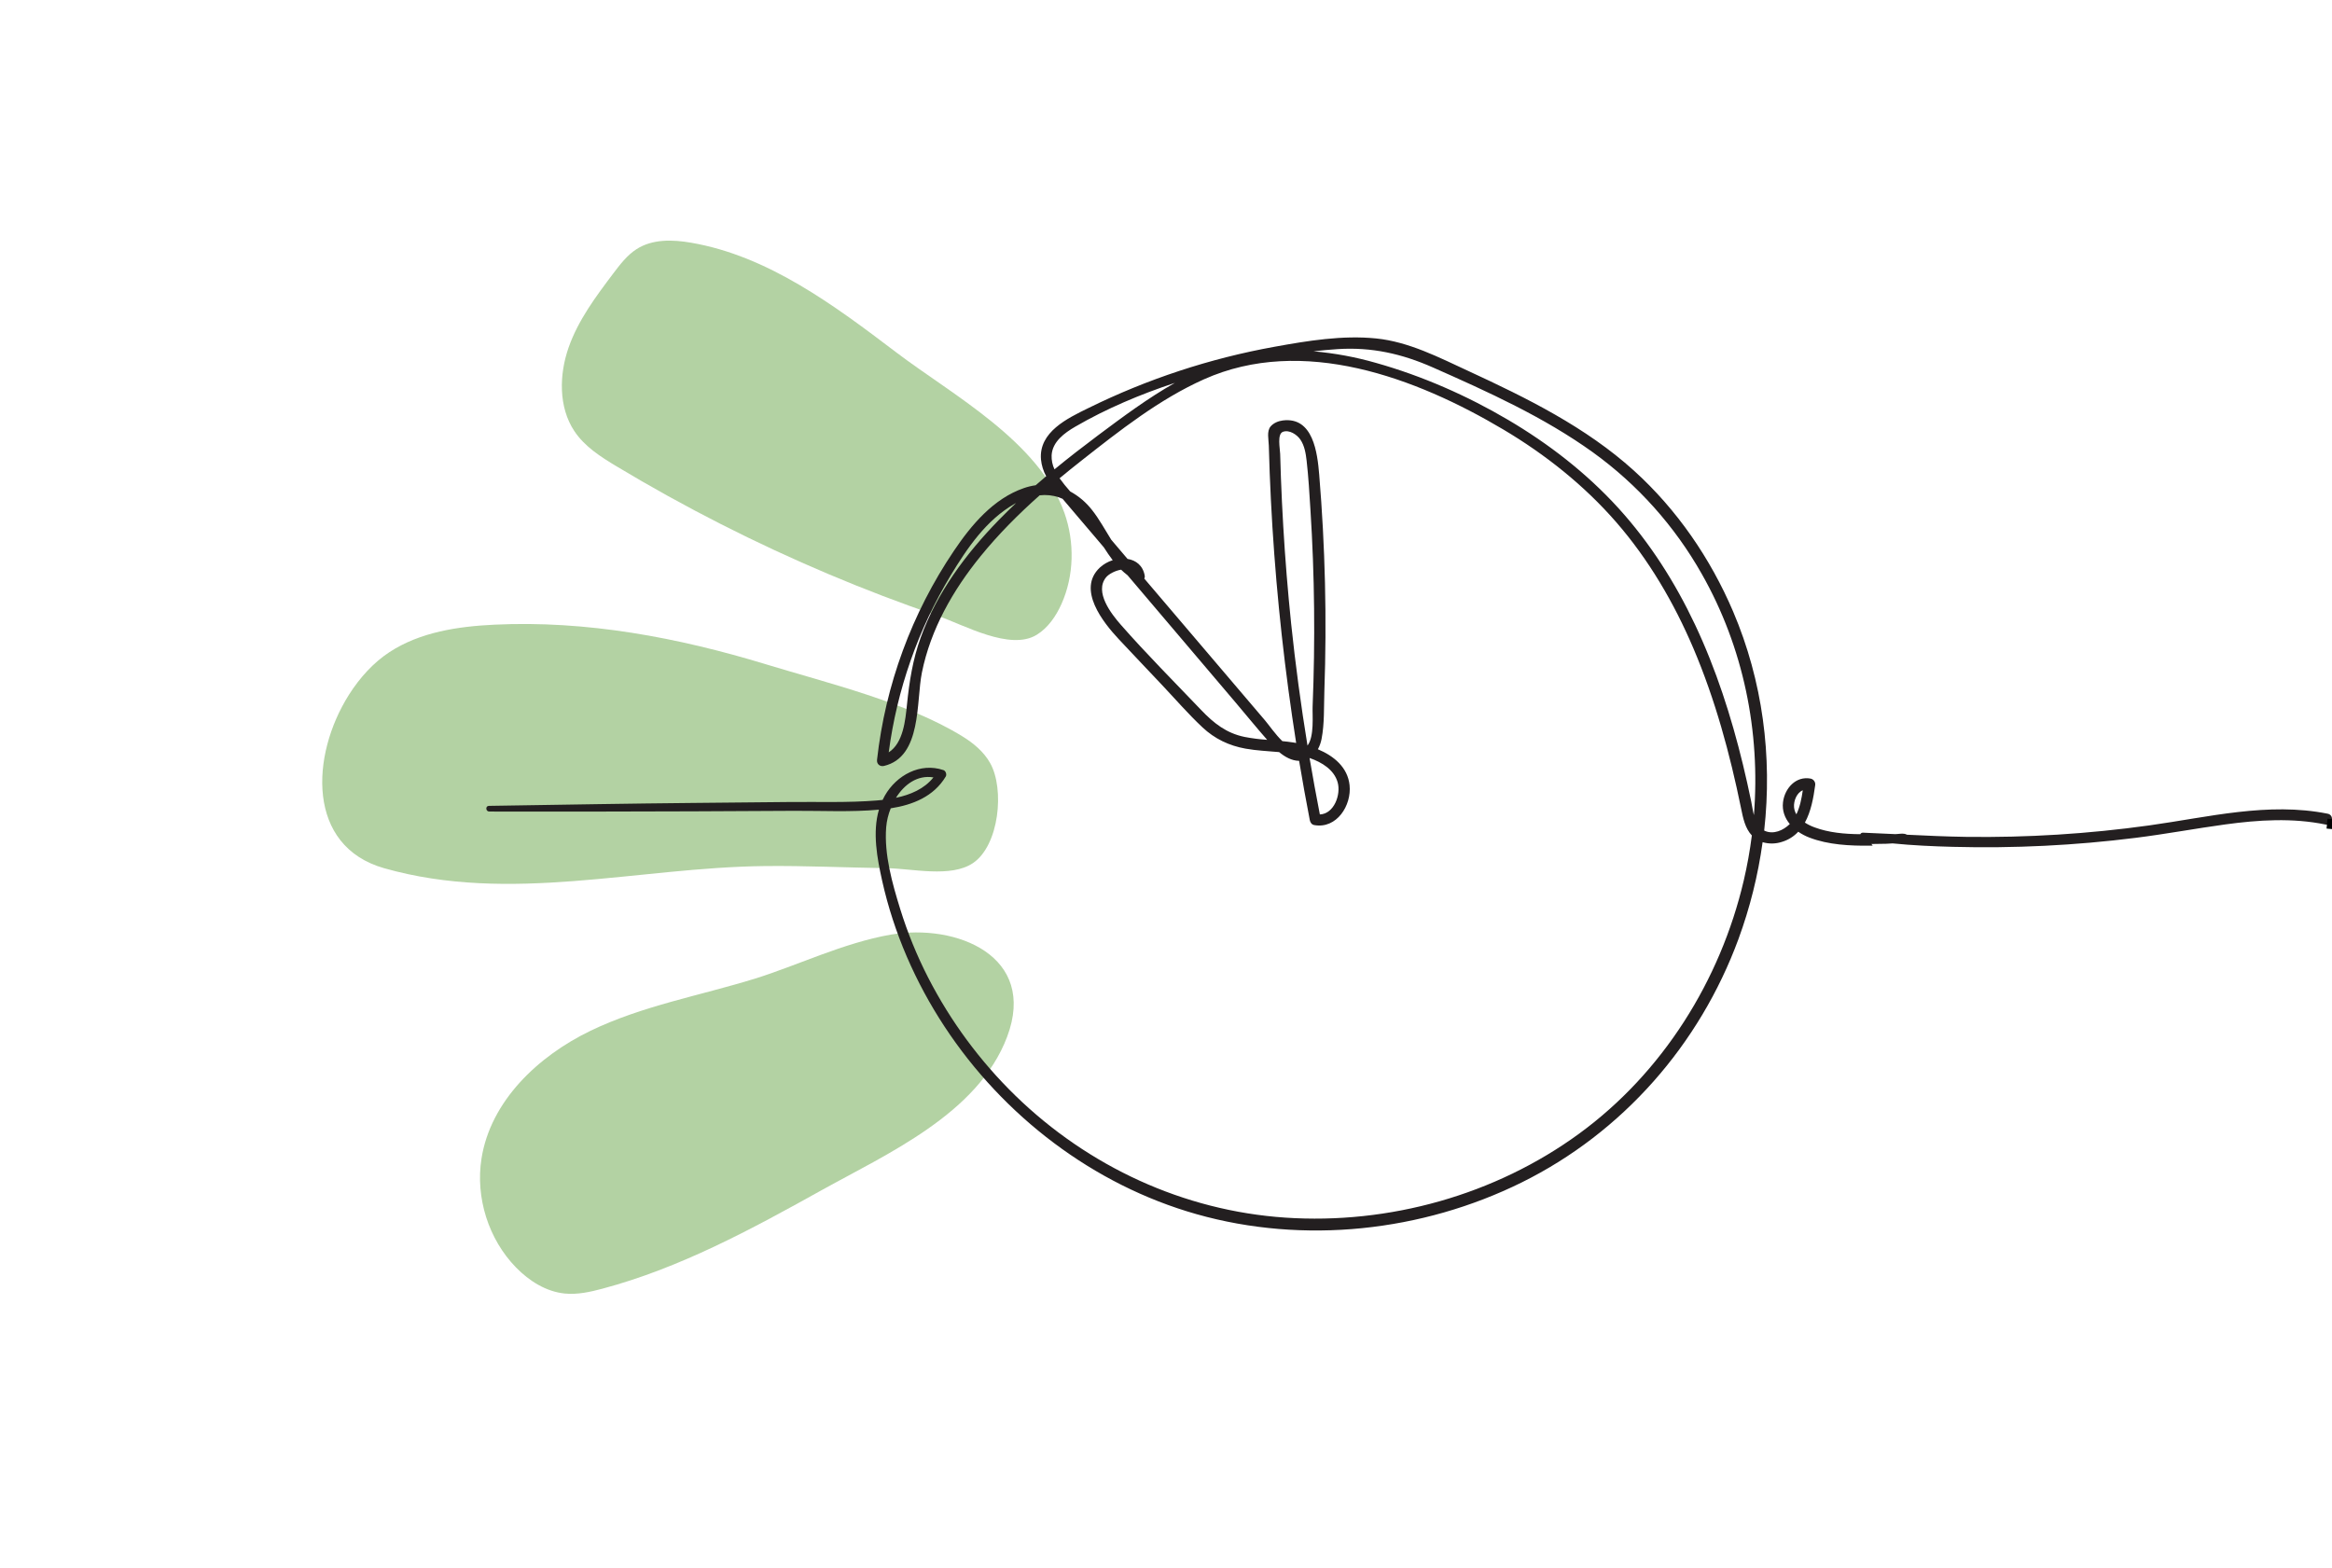 <svg width="235" height="158" viewBox="0 0 235 158" fill="none" xmlns="http://www.w3.org/2000/svg">
<path fill-rule="evenodd" clip-rule="evenodd" d="M35.16 70.019C31.289 76.145 30.894 85.275 38.713 87.494C51.423 91.1 64.202 87.415 77.085 87.276C81.185 87.232 85.274 87.432 89.372 87.49C91.922 87.526 95.818 88.476 98.047 86.977C100.689 85.199 101.256 79.511 99.777 76.893C99.136 75.756 98.103 74.896 96.999 74.215C91.409 70.766 83.441 68.85 77.162 66.937C68.32 64.243 59.102 62.507 49.826 62.951C46.147 63.127 42.347 63.692 39.247 65.717C37.672 66.746 36.272 68.259 35.16 70.019Z" fill="#B3D2A3"/>
<path fill-rule="evenodd" clip-rule="evenodd" d="M90.353 35.537C95.951 39.785 104.724 44.475 107.27 51.706C108.302 54.637 108.244 58.02 106.964 60.874C106.41 62.108 105.608 63.266 104.489 63.961C101.796 65.635 97.11 62.955 94.471 62.051C90.777 60.786 87.125 59.392 83.522 57.87C76.16 54.762 69.006 51.126 62.127 46.992C60.537 46.036 58.912 45.007 57.867 43.427C56.285 41.037 56.335 37.764 57.304 35.006C58.274 32.248 60.045 29.885 61.786 27.575C62.478 26.658 63.191 25.721 64.14 25.11C65.755 24.071 67.784 24.139 69.638 24.458C77.382 25.786 84.019 30.729 90.353 35.537Z" fill="#B3D2A3"/>
<path fill-rule="evenodd" clip-rule="evenodd" d="M89.744 94.189C96.382 93.03 104.553 96.344 101.492 104.476C98.568 112.244 89.406 116.262 82.711 119.988C75.684 123.899 68.526 127.779 60.724 129.862C59.48 130.195 58.196 130.482 56.916 130.355C55.03 130.168 53.324 129.087 51.996 127.725C49.23 124.887 47.901 120.691 48.521 116.755C49.436 110.95 54.221 106.435 59.477 103.891C64.734 101.346 70.564 100.332 76.136 98.603C80.216 97.337 85.018 95.015 89.744 94.189Z" fill="#B3D2A3"/>
<g clip-path="url(#clip0_401_3)">
<path d="M234.568 82.001C228.574 80.8 222.523 82.352 216.59 83.179C210.47 84.032 204.294 84.418 198.116 84.334C196.128 84.306 194.141 84.212 192.163 84.118C191.866 83.948 191.542 84.023 191.207 84.045L190.998 84.059C189.91 84.005 188.823 83.952 187.734 83.912C187.679 83.909 187.624 83.921 187.576 83.948C187.528 83.975 187.489 84.016 187.464 84.065C185.89 84.056 184.269 83.905 182.849 83.374C182.51 83.251 182.186 83.091 181.882 82.897C182.498 81.777 182.749 80.386 182.918 79.14C182.944 78.99 182.911 78.836 182.826 78.71C182.741 78.583 182.61 78.495 182.461 78.463C180.973 78.181 179.847 79.444 179.677 80.842C179.572 81.697 179.865 82.441 180.361 83.04C179.702 83.688 178.729 84.11 177.856 83.734C177.83 83.722 177.805 83.71 177.78 83.697C178.615 76.24 177.629 68.617 174.653 61.634C172.365 56.272 168.991 51.352 164.656 47.429C159.805 43.039 153.871 40.114 147.978 37.391C145.009 36.021 141.979 34.444 138.677 34.107C135.286 33.762 131.774 34.34 128.44 34.944C121.926 36.118 115.609 38.199 109.673 41.125C107.582 42.148 104.662 43.532 104.902 46.309C104.963 46.899 105.14 47.472 105.424 47.993C105.07 48.292 104.718 48.594 104.368 48.9C103.963 48.957 103.564 49.053 103.177 49.188C100.108 50.247 97.882 52.906 96.128 55.509C91.879 61.801 89.22 69.029 88.38 76.572C88.333 76.996 88.672 77.282 89.082 77.186C92.918 76.277 92.311 70.695 92.901 67.779C93.784 63.416 96.026 59.484 98.812 56.055C100.613 53.837 102.633 51.813 104.768 49.916C105.423 49.839 106.087 49.909 106.711 50.121C106.839 50.165 106.961 50.215 107.082 50.27C108.155 51.547 109.248 52.81 110.325 54.084L111.238 55.161C111.521 55.606 111.813 56.041 112.13 56.453C111.647 56.602 111.203 56.857 110.83 57.199C108.505 59.39 111.154 62.716 112.742 64.414C114.172 65.942 115.617 67.458 117.054 68.98C118.415 70.421 119.727 71.94 121.174 73.297C122.409 74.455 123.849 75.144 125.512 75.443C126.63 75.645 127.773 75.689 128.903 75.793C129.487 76.281 130.169 76.662 130.915 76.674C131.247 78.666 131.604 80.653 131.988 82.635C132.036 82.88 132.176 83.099 132.438 83.146C134.699 83.555 136.213 81.17 136 79.132C135.812 77.323 134.413 76.179 132.806 75.505C132.981 75.181 133.106 74.832 133.176 74.471C133.478 72.923 133.404 71.245 133.458 69.673C133.715 62.39 133.542 55.097 132.939 47.834C132.759 45.666 132.342 41.972 129.256 42.373C128.818 42.43 128.347 42.623 128.05 42.964C127.626 43.452 127.848 44.304 127.861 44.91C127.909 46.736 127.978 48.561 128.071 50.386C128.438 57.682 129.157 64.967 130.211 72.194C130.341 73.088 130.476 73.98 130.617 74.871C130.51 74.851 130.404 74.834 130.298 74.818C129.941 74.762 129.582 74.724 129.223 74.687C128.505 73.991 127.878 73.067 127.482 72.602C123.426 67.839 119.37 63.075 115.315 58.31C115.36 58.223 115.376 58.124 115.359 58.027C115.179 56.985 114.468 56.458 113.625 56.325L111.982 54.392C111.347 53.377 110.77 52.309 110.054 51.404C109.455 50.63 108.702 49.99 107.842 49.523C107.464 49.099 107.108 48.657 106.775 48.198C107.493 47.602 108.219 47.016 108.952 46.44C112.807 43.408 116.817 40.24 121.321 38.226C131.277 33.774 142.693 38.058 151.5 43.287C155.723 45.795 159.638 48.907 162.866 52.618C166.145 56.389 168.692 60.745 170.646 65.332C172.848 70.506 174.326 75.951 175.449 81.45C175.647 82.423 175.853 83.468 176.537 84.192C176.344 85.715 176.072 87.228 175.723 88.723C173.362 98.814 167.547 108.097 159.139 114.239C150.672 120.424 139.971 123.41 129.519 122.705C119.269 122.013 109.669 117.557 102.327 110.415C98.771 106.952 95.801 102.936 93.534 98.522C92.395 96.301 91.452 93.984 90.714 91.6C89.91 88.999 89.09 86.115 89.302 83.371C89.358 82.713 89.513 82.068 89.762 81.456C91.975 81.115 94.095 80.273 95.302 78.258C95.428 78.05 95.308 77.686 95.073 77.606C92.746 76.813 90.349 78.115 89.171 80.171C89.088 80.316 89.012 80.463 88.943 80.611C88.739 80.633 88.537 80.653 88.338 80.669C85.445 80.902 82.504 80.792 79.603 80.821C73.127 80.887 66.652 80.934 60.178 81.038L49.266 81.211C48.895 81.217 48.936 81.783 49.303 81.783C56.153 81.788 63.002 81.796 69.852 81.761L80.031 81.71C82.856 81.696 85.749 81.85 88.572 81.593C87.901 83.889 88.394 86.5 88.898 88.765C90.064 93.995 92.247 98.992 95.192 103.467C101.112 112.463 110.168 119.408 120.576 122.356C131.39 125.42 143.305 124.124 153.348 119.157C163.52 114.122 171.272 105.264 175.185 94.64C176.345 91.48 177.162 88.205 177.621 84.87C178.262 85.057 178.945 85.046 179.579 84.837C180.204 84.647 180.768 84.295 181.213 83.817C181.565 84.058 181.944 84.257 182.343 84.409C184.241 85.138 186.431 85.245 188.444 85.222L188.718 85.216C188.672 85.164 188.624 85.108 188.585 85.053C189.088 85.041 189.593 85.04 190.092 85.029C190.301 85.024 190.51 85.009 190.72 84.993C192.741 85.194 194.77 85.287 196.802 85.34C199.873 85.421 202.945 85.386 206.017 85.235C209.09 85.084 212.15 84.817 215.198 84.434C218.227 84.057 221.226 83.493 224.25 83.08C227.607 82.623 231.016 82.404 234.358 83.093C235.057 83.235 235.27 82.142 234.568 82.001ZM100.669 52.386C97.338 55.803 94.395 59.745 92.772 64.269C91.986 66.463 91.634 68.665 91.401 70.972C91.239 72.583 91.024 74.872 89.558 75.817C90.391 69.504 92.519 63.43 95.808 57.975C97.466 55.234 99.395 52.39 102.246 50.772L102.392 50.691C101.807 51.244 101.233 51.809 100.669 52.386ZM134.794 78.827C135.153 80.07 134.432 82.025 133.004 82.074C132.637 80.187 132.291 78.296 131.968 76.4L131.982 76.391C133.223 76.824 134.43 77.569 134.794 78.827ZM130.114 62.878C129.775 59.607 129.509 56.33 129.317 53.046C129.22 51.405 129.141 49.762 129.08 48.119C129.05 47.328 129.025 46.536 129.005 45.746C128.99 45.193 128.678 43.735 129.288 43.514C129.929 43.283 130.696 43.797 131.039 44.296C131.46 44.911 131.587 45.696 131.67 46.42C131.858 48.066 131.952 49.729 132.056 51.382C132.266 54.682 132.389 57.985 132.423 61.292C132.458 64.6 132.408 67.905 132.274 71.208C132.239 72.068 132.463 74.21 131.759 75.133C131.094 71.065 130.546 66.98 130.114 62.878ZM113.631 57.977C117.267 62.258 120.902 66.539 124.536 70.821C125.589 72.062 126.618 73.332 127.695 74.556C126.932 74.505 126.173 74.408 125.422 74.264C123.588 73.888 122.314 72.882 121.05 71.557C118.335 68.711 115.53 65.905 112.937 62.947C111.981 61.857 110.269 59.655 111.456 58.185C111.723 57.854 112.37 57.506 112.975 57.409C113.182 57.612 113.402 57.802 113.632 57.977H113.631ZM110.671 43.856C109.183 44.971 107.7 46.114 106.263 47.298C106.054 46.856 105.955 46.37 105.974 45.882C106.05 44.51 107.276 43.624 108.365 42.993C111.485 41.183 114.901 39.739 118.396 38.584C115.682 40.116 113.149 42.006 110.671 43.856ZM94.064 78.341C93.14 79.504 91.746 80.091 90.289 80.397C91.127 79.056 92.442 78.076 94.064 78.341ZM176.745 82.142C176.622 81.672 176.557 81.171 176.472 80.764C176.215 79.52 175.937 78.28 175.639 77.044C174.466 72.213 172.937 67.449 170.811 62.945C168.795 58.68 166.258 54.683 163.075 51.187C159.867 47.665 156.066 44.722 151.966 42.306C147.815 39.861 143.317 37.885 138.676 36.575C136.615 35.983 134.502 35.59 132.366 35.403C133.179 35.308 133.993 35.234 134.808 35.181C138.236 34.962 141.273 35.651 144.397 37.029C149.94 39.481 155.593 42.036 160.53 45.59C165.025 48.836 168.764 53.015 171.491 57.839C175.693 65.233 177.418 73.749 176.745 82.142ZM181.025 82.061C180.891 81.841 180.81 81.592 180.789 81.335C180.739 80.698 181.072 79.878 181.67 79.642C181.549 80.469 181.387 81.312 181.025 82.062V82.061Z" fill="#231F20"/>
<path d="M234.5 83C248.5 84.333 279 86.6 289 85C299 83.4 306.5 81 309 80" stroke="black"/>
</g>
<defs>
<clipPath id="clip0_401_3">
<rect width="186" height="90" fill="white" transform="translate(49 34)"/>
</clipPath>
</defs>
</svg>
